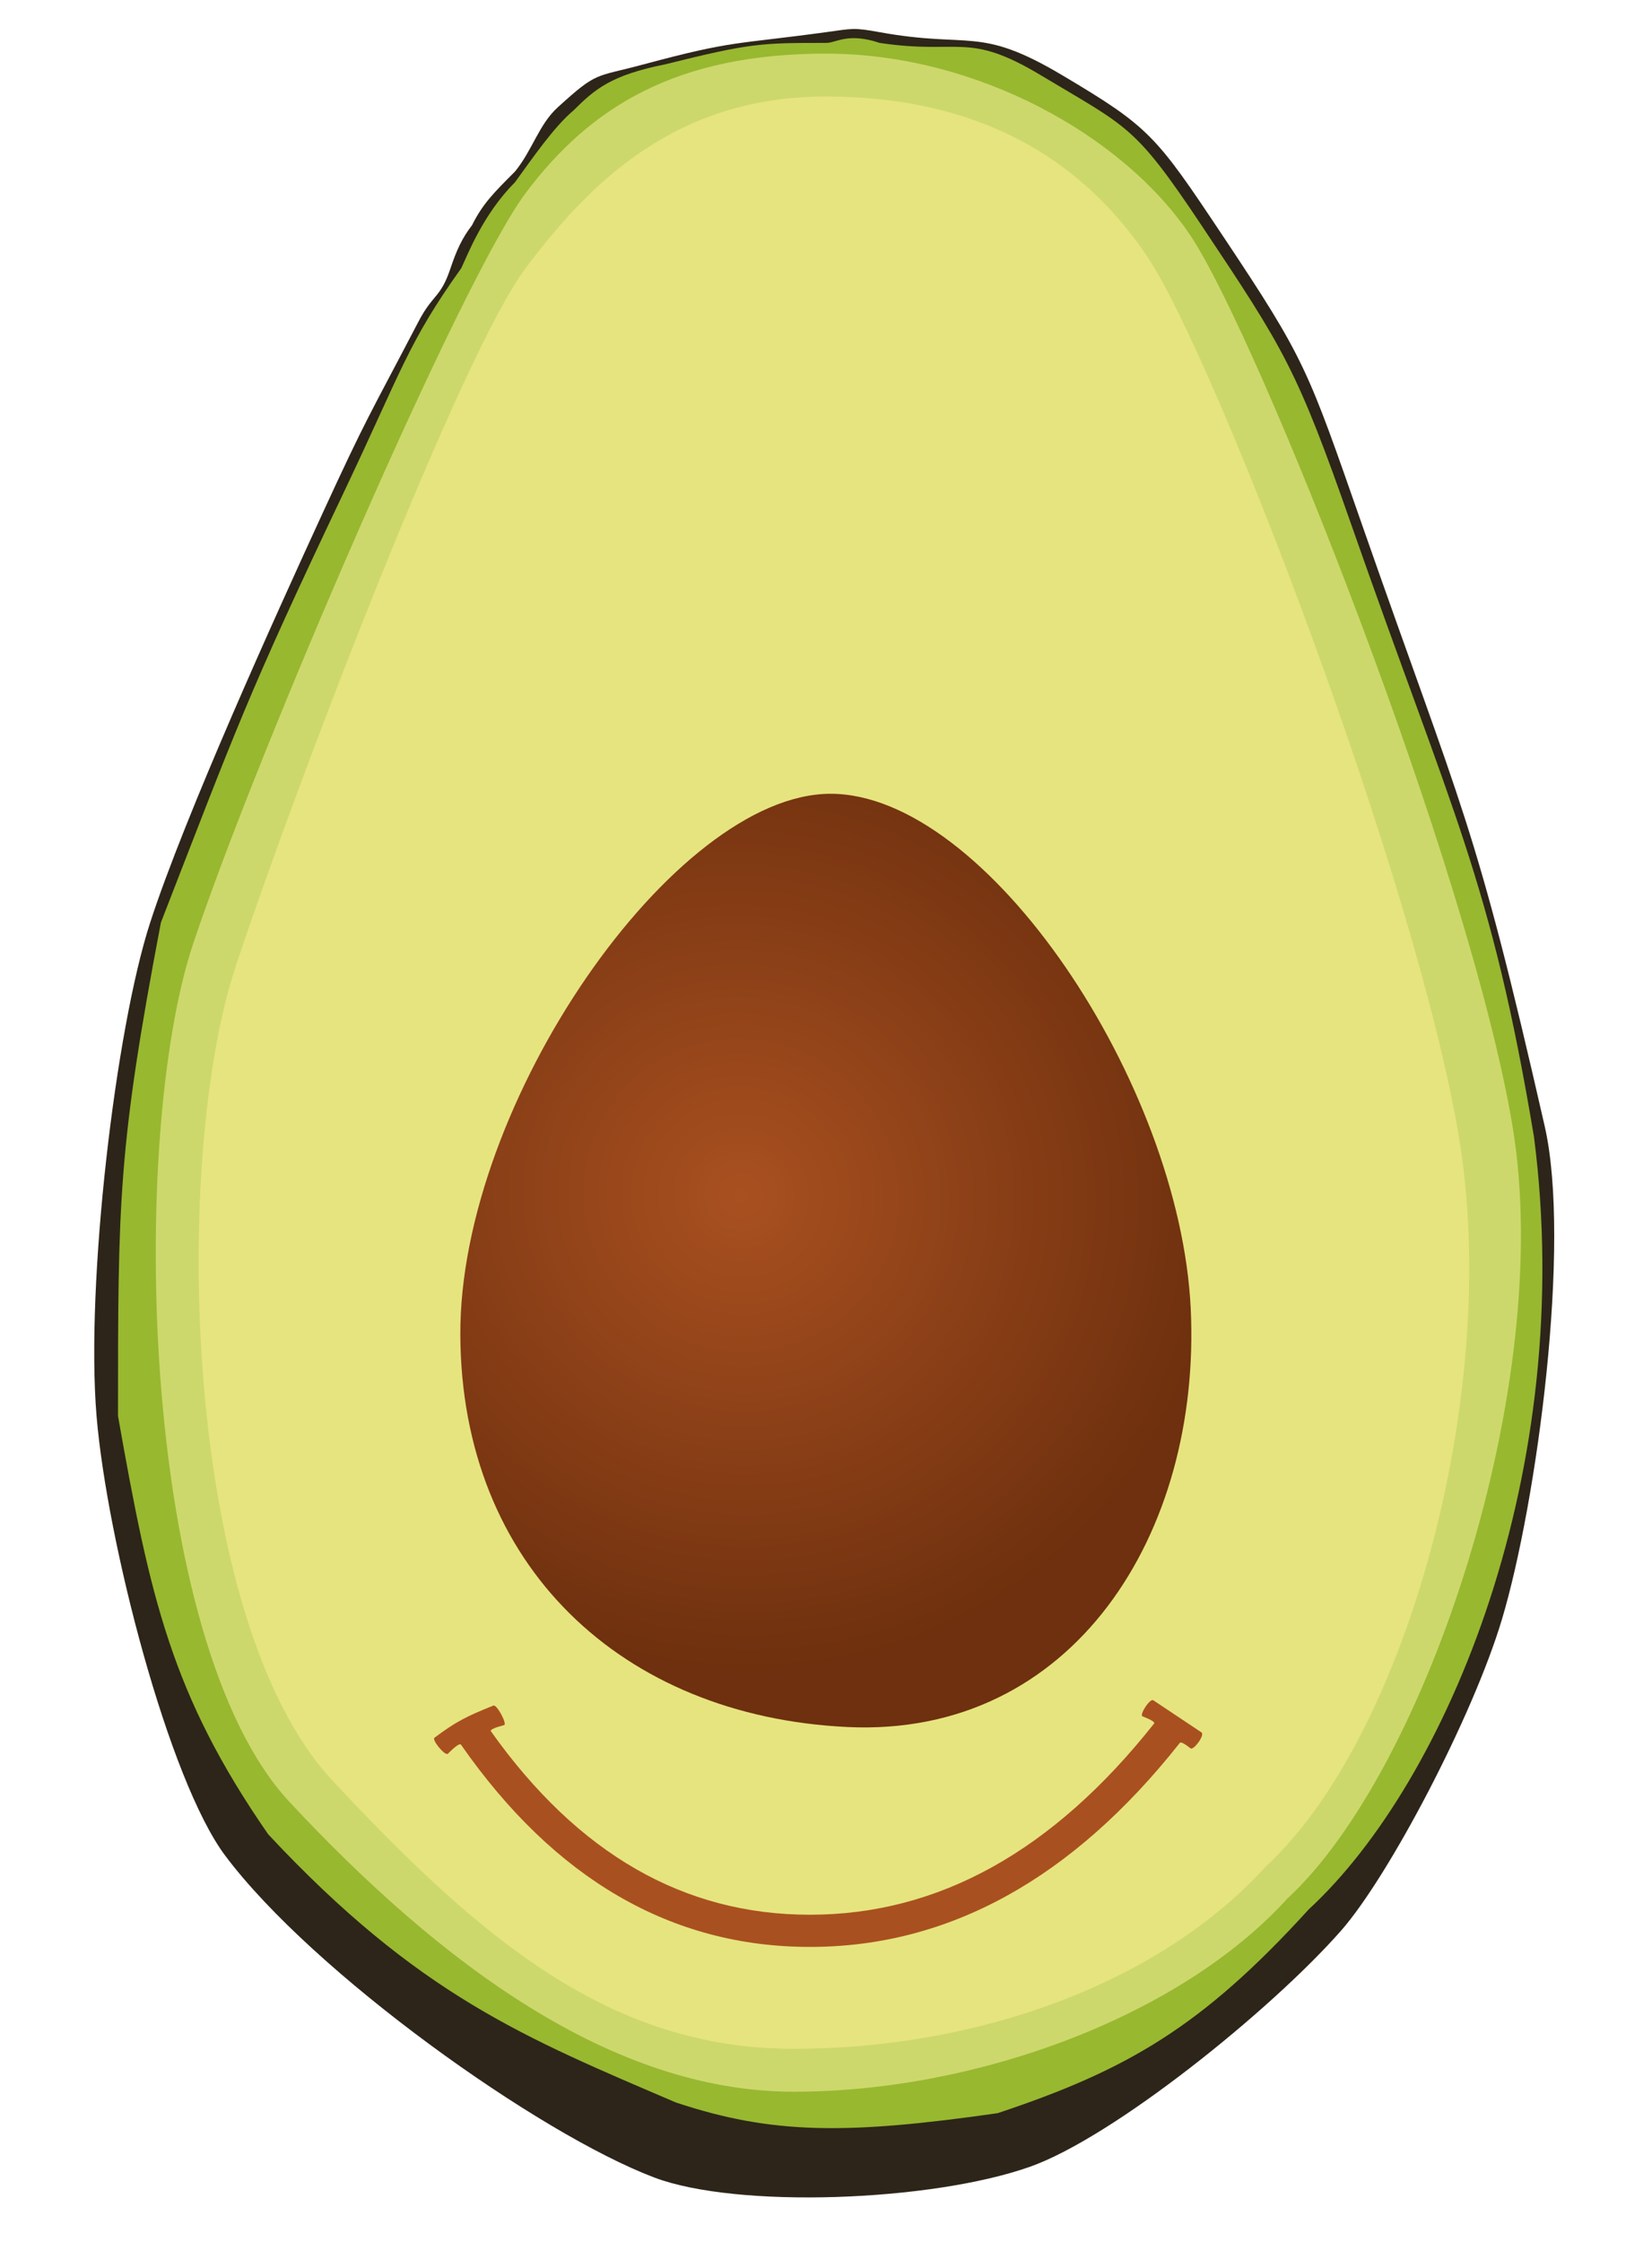 <svg xmlns="http://www.w3.org/2000/svg" width="154" height="209" viewBox="0 0 154 209">
  <defs>
    <radialGradient id="avocado-a" cx="38.066%" cy="42.562%" r="64.488%" fx="38.066%" fy="42.562%" gradientTransform="scale(1 .783) rotate(63.007 .284 .485)">
      <stop offset="0%" stop-color="#A95020"/>
      <stop offset="100%" stop-color="#6E300E"/>
    </radialGradient>
  </defs>
  <g fill="none" fill-rule="evenodd">
    <path fill="#2D2519" d="M82,3 C90.524,4.55 91.197,2.367 99,7 C107.197,11.867 107.738,12.608 114,22 C121.738,33.608 121.881,34.35 127,49 C136.381,75.85 137.484,76.402 144,105 C146.484,115.902 143.289,140.038 140,151 C137.289,160.038 129.486,174.902 125,180 C118.486,187.402 103.794,199.249 96,202 C86.794,205.249 68.704,205.915 61,203 C50.204,198.915 29.21,183.947 21,173 C15.71,165.947 9.974,143.694 9,132 C7.974,119.694 10.76,95.97 14,86 C17.26,75.97 25.751,57.248 30,48 C34.251,38.748 34.38,38.855 39,30 C40.38,27.355 41.061,27.817 42,25 C42.561,23.317 43.099,22.159 44,21 C45,19 46,18 48,16 C49.652,13.98 50.217,11.621 52,10 C55.717,6.621 55.394,7.24 60,6 C68.394,3.74 68.486,4.161 77,3 C79.486,2.661 79.524,2.55 82,3 Z"/>
    <path fill="#98B830" d="M82,4 C89.517,5.128 90.166,2.9 97,7 C105.166,11.9 105.739,11.609 112,21 C119.739,32.609 120.881,34.35 126,49 C135.381,75.85 139,82 143,106 C147,137 135,166 122,178 C112,189 105,193 93,197 C79,199 72,199 63,196 C49,190 39,186 25,171 C16,158 14,149 11,132 C11,112 11,107 15,86 C22,68 22.99,64.951 32,46 C37.49,34.451 38,32 43,25 C43.575,23.802 45,20 48,17 C49.584,14.823 51.649,11.806 53.469,10.289 C55.469,8.289 57,7 62,6 C70,4 71,4 77,4 C78,4 79,3 82,4 Z"/>
    <path fill="#CDD86C" d="M77,5 C91,5 104.739,12.609 111,22 C117.261,31.391 137,81 141,105 C145,129 133,165 120,177 C110,188 91,195 74,195 C57,195 41,183 27,168 C13,153 12,106 18,88 C24,70 43,26 49,18 C55,10 63,5 77,5 Z"/>
    <path fill="#E6E47E" d="M77,9 C91,9 100.739,14.609 107,24 C113.261,33.391 132,82 136,106 C140,130 131,162 118,174 C108,185 91,191 74,191 C57,191 45,181 31,166 C17,151 16,108 22,90 C28,72 43,33 49,25 C55,17 63,9 77,9 Z"/>
    <path fill="url(#avocado-a)" d="M77.426,74 C92,74 110,101 111,122 C112,143 100,162 79,161 C58,160 43,146 42.912,124.429 C42.824,102.858 62.851,74 77.426,74 Z"/>
    <path fill="#A95020" fill-rule="nonzero" d="M40.5,162 C40.232,162.183 41.448,163.685 41.742,163.5 C42.452,162.789 42.862,162.504 42.973,162.646 C51.7,175.17 62.573,181.5 75.5,181.5 C88.484,181.5 100.003,175.115 109.993,162.468 C110.084,162.368 110.42,162.545 111,163 C111.295,163.149 112.345,161.748 112,161.5 L107.5,158.5 C107.186,158.338 106.211,159.832 106.5,160 C107.324,160.325 107.686,160.55 107.587,160.674 C98.148,172.599 87.474,178.5 75.5,178.5 C63.774,178.5 53.89,172.842 45.761,161.395 C45.673,161.253 46.087,161.06 47,160.817 C47.283,160.698 46.322,158.886 46,159 C43.5,160 42.5,160.5 40.5,162 Z"/>
  </g>
</svg>

